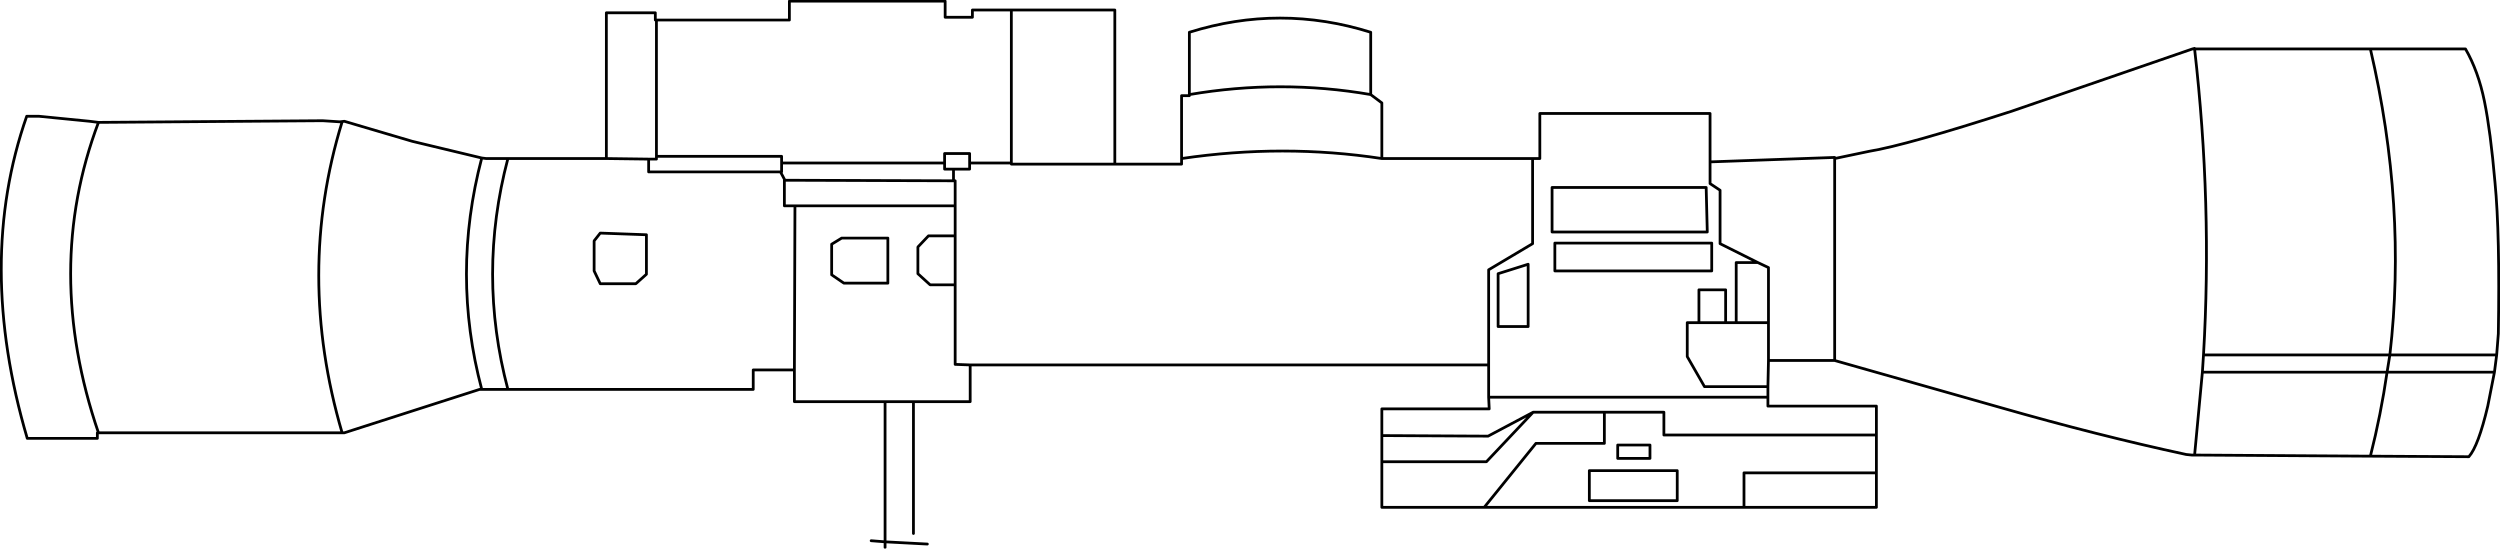 <?xml version="1.0" encoding="UTF-8" standalone="no"?>
<svg xmlns:xlink="http://www.w3.org/1999/xlink" height="49.3px" width="224.7px" xmlns="http://www.w3.org/2000/svg">
  <g transform="matrix(1.0, 0.0, 0.0, 1.0, 132.7, 31.3)">
    <path d="M5.7 -17.05 L5.05 -17.05 5.05 -9.4 1.1 -7.05 1.1 1.5 1.1 4.4 26.2 4.4 26.2 3.45 20.5 3.45 18.95 0.75 18.95 -2.3 20.0 -2.3 20.0 -5.25 22.4 -5.25 22.4 -2.3 23.35 -2.3 23.35 -7.7 25.3 -7.7 21.9 -9.4 21.9 -14.2 21.0 -14.8 21.0 -16.75 21.0 -21.1 5.7 -21.1 5.7 -17.05 M7.05 -6.95 L21.15 -6.95 21.15 -9.45 7.05 -9.45 7.05 -6.95 M4.65 -7.55 L4.65 -1.95 1.95 -1.95 1.95 -6.7 4.65 -7.55 M6.8 -10.45 L20.75 -10.45 20.65 -14.45 6.8 -14.45 6.8 -10.45 M25.3 -7.7 L26.25 -7.25 26.25 -2.3 26.25 1.1 32.2 1.1 32.2 -17.05 32.2 -17.15 21.0 -16.75 M32.2 1.1 L47.0 5.3 Q55.9 7.85 63.8 9.55 L64.3 9.6 64.55 9.6 65.25 2.15 65.35 0.6 Q66.15 -12.95 64.55 -26.9 L64.35 -26.9 48.1 -21.3 Q38.65 -18.25 35.3 -17.7 L32.2 -17.05 M26.25 -2.3 L23.35 -2.3 M20.0 -2.3 L22.4 -2.3 M64.55 -26.9 L64.55 -26.95 64.35 -26.9 M65.35 0.6 L82.1 0.6 Q83.65 -12.75 80.35 -26.9 L64.55 -26.9 M82.1 0.6 L91.7 0.6 91.85 -1.3 Q92.0 -10.25 91.55 -14.9 91.15 -19.5 90.6 -22.2 90.05 -24.9 88.9 -26.9 L80.35 -26.9 M82.1 0.6 L81.85 2.15 91.5 2.15 91.7 0.6 M81.85 2.15 Q81.3 5.95 80.35 9.7 L89.2 9.75 Q90.05 8.8 90.9 5.2 L91.5 2.15 M64.55 9.6 L80.35 9.7 M35.95 7.8 L16.85 7.8 16.85 5.75 11.5 5.75 11.5 8.55 5.35 8.55 0.7 14.3 24.05 14.3 24.05 11.2 35.95 11.2 35.95 7.8 35.95 5.2 26.2 5.2 26.2 4.4 M26.2 3.45 L26.25 1.1 M24.05 14.3 L35.95 14.3 35.95 11.2 M12.7 8.7 L12.7 9.9 15.6 9.9 15.6 8.7 12.7 8.7 M18.05 11.0 L18.05 13.7 10.15 13.7 10.15 11.0 18.05 11.0 M1.05 7.9 L-8.5 7.85 -8.5 10.2 0.9 10.2 5.1 5.75 1.05 7.9 M1.1 4.4 L1.15 5.45 -8.5 5.45 -8.5 7.85 M11.5 5.75 L5.1 5.75 M65.25 2.15 L81.85 2.15 M-130.3 -20.85 Q-134.9 -7.7 -130.25 8.1 L-123.95 8.1 -123.95 7.6 -123.85 7.6 Q-128.85 -7.05 -123.85 -20.3 L-124.65 -20.4 -129.2 -20.85 -130.3 -20.85 M-123.85 7.6 L-101.95 7.6 Q-106.15 -6.7 -101.95 -20.35 L-102.15 -20.35 -103.7 -20.45 -123.85 -20.3 M-89.4 -17.1 Q-92.15 -6.65 -89.4 3.7 L-87.05 3.7 Q-89.8 -6.65 -87.05 -17.05 L-89.0 -17.05 -89.4 -17.1 -95.65 -18.6 -101.75 -20.4 -102.15 -20.35 M-47.75 -31.2 L-61.75 -31.2 -61.75 -29.5 -73.7 -29.5 -73.7 -17.25 -62.45 -17.25 -62.45 -16.65 -47.8 -16.65 -47.8 -17.5 -45.55 -17.5 -45.55 -16.65 -41.8 -16.65 -41.8 -30.4 -45.3 -30.4 -45.3 -29.75 -47.75 -29.75 -47.75 -31.2 M-73.7 -29.5 L-73.8 -29.5 -73.8 -30.15 -78.2 -30.15 -78.2 -17.05 -74.4 -17.0 -73.7 -17.0 -73.7 -17.25 M-87.05 3.7 L-65.0 3.7 -65.0 1.95 -61.3 1.95 -61.25 -12.8 -62.2 -12.8 -62.2 -15.1 -62.15 -15.1 -62.55 -15.85 -74.4 -15.85 -74.4 -17.0 M-62.55 -15.85 L-62.45 -15.85 -62.45 -16.65 M-74.6 -10.2 L-74.6 -6.65 -75.55 -5.8 -78.75 -5.8 -79.3 -6.95 -79.3 -9.65 -78.75 -10.35 -74.6 -10.2 M-45.55 -16.65 L-45.55 -16.1 -47.0 -16.1 -47.0 -15.05 -46.85 -15.05 -46.85 -12.8 -46.85 -10.1 -46.85 -5.7 -46.85 1.45 -45.5 1.5 1.1 1.5 M-47.8 -16.65 L-47.8 -16.1 -47.0 -16.1 M5.05 -17.05 L-8.5 -17.05 Q-17.35 -18.4 -26.5 -17.05 L-26.5 -16.55 -32.5 -16.55 -41.8 -16.55 -41.8 -16.65 M-57.05 -9.9 L-57.95 -9.35 -57.95 -6.6 -56.85 -5.85 -52.9 -5.85 -52.9 -9.9 -57.05 -9.9 M-46.85 -10.1 L-49.25 -10.1 -50.2 -9.1 -50.2 -6.7 -49.1 -5.7 -46.85 -5.7 M-47.0 -15.05 L-62.15 -15.1 M-46.85 -12.8 L-61.25 -12.8 M-8.5 -17.05 L-8.5 -22.05 -9.5 -22.8 Q-17.6 -24.2 -25.8 -22.8 L-25.8 -22.7 -26.5 -22.7 -26.5 -17.05 M-32.5 -16.55 L-32.5 -30.4 -41.8 -30.4 M-9.5 -22.8 L-9.5 -28.4 Q-17.65 -30.95 -25.8 -28.4 L-25.8 -22.8 M-78.2 -17.05 L-87.05 -17.05 M-8.5 10.2 L-8.5 14.3 0.7 14.3 M-61.3 1.95 L-61.3 4.8 -53.15 4.8 -50.6 4.8 -45.5 4.8 -45.5 1.5 M-54.4 17.3 L-53.15 17.4 -53.15 4.8 M-49.35 17.6 L-53.15 17.4 -53.15 17.9 M-50.6 4.8 L-50.6 16.65 M-101.95 7.6 L-101.75 7.6 -89.6 3.7 -89.4 3.7" fill="none" stroke="#000000" stroke-linecap="round" stroke-linejoin="round" stroke-width="0.25"/>
  </g>
</svg>
